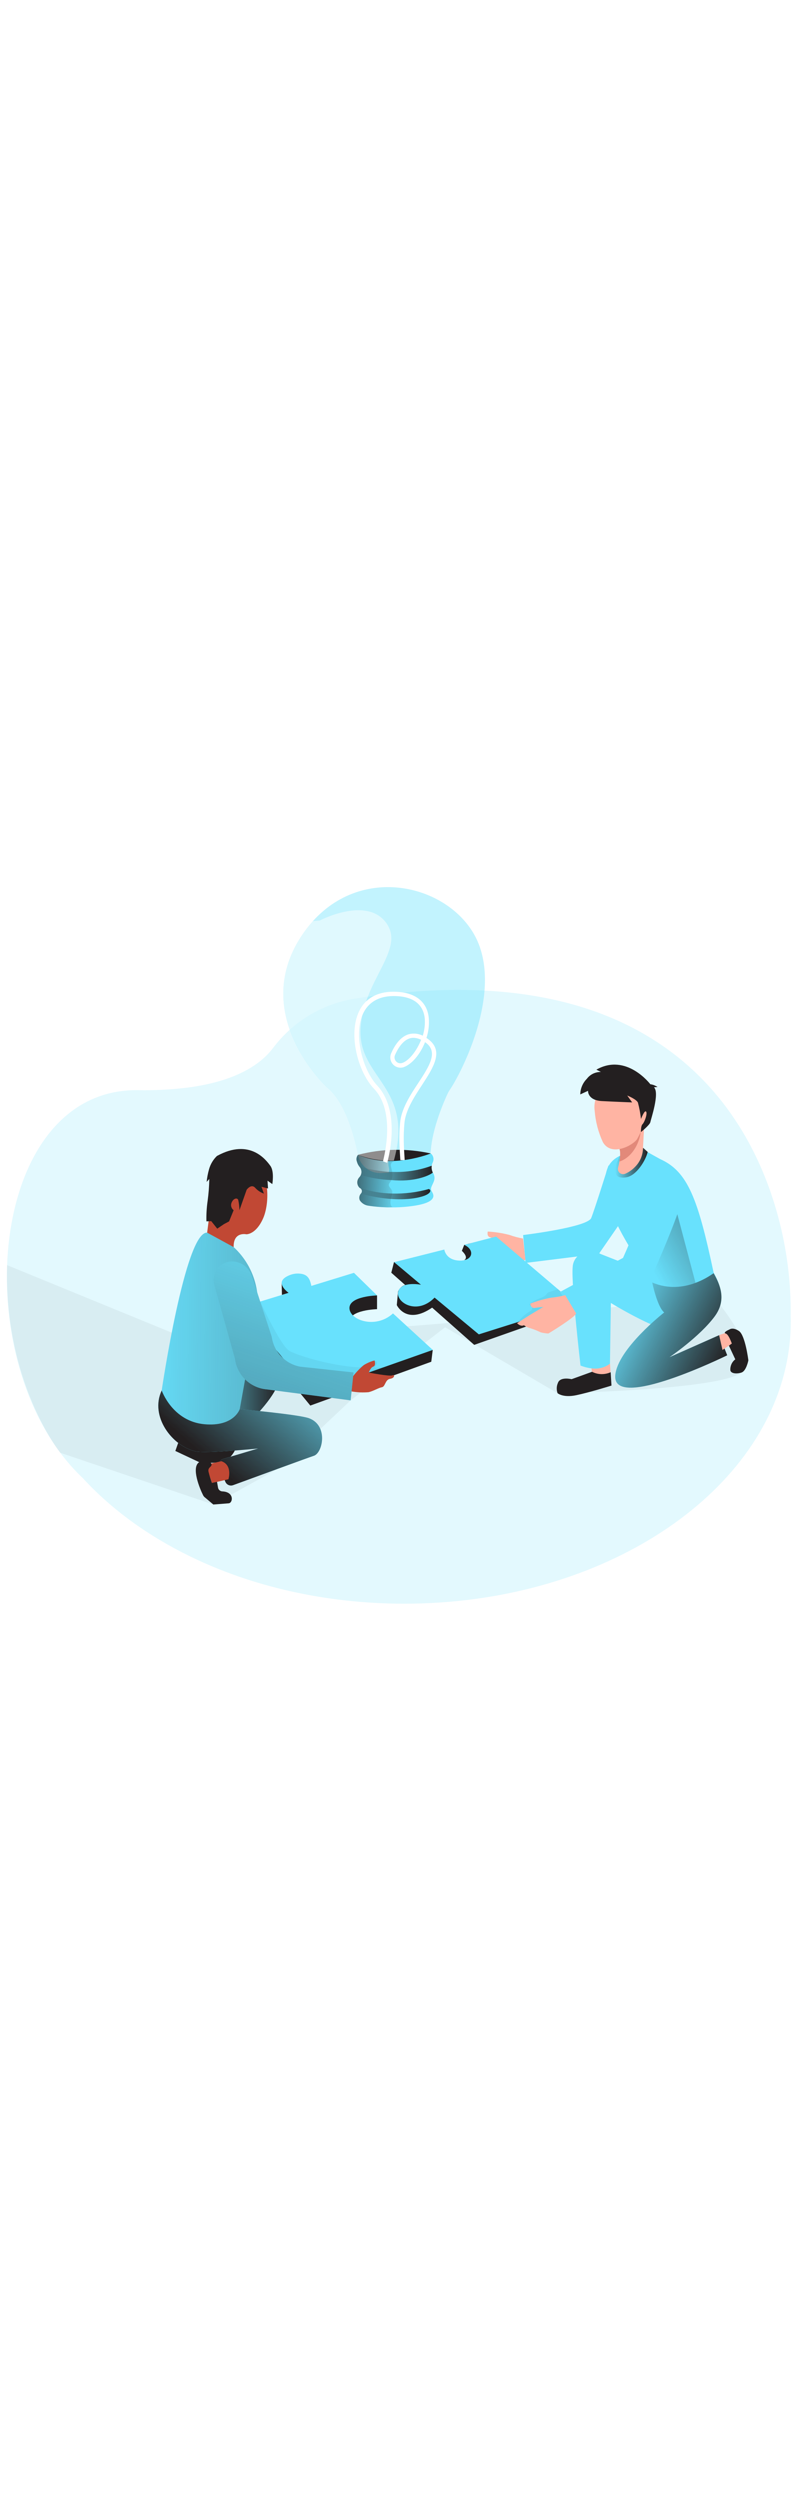 <svg id="_0002_problem_solving" xmlns="http://www.w3.org/2000/svg" xmlns:xlink="http://www.w3.org/1999/xlink" viewBox="0 0 500 500" data-imageid="problem-solving-5-2" imageName="Problem Solving 5" class="illustrations_image" style="width: 161px;"><defs><style>.cls-1_problem-solving-5-2{fill:#000405;opacity:.05;}.cls-1_problem-solving-5-2,.cls-2_problem-solving-5-2,.cls-3_problem-solving-5-2,.cls-4_problem-solving-5-2,.cls-5_problem-solving-5-2,.cls-6_problem-solving-5-2,.cls-7_problem-solving-5-2,.cls-8_problem-solving-5-2,.cls-9_problem-solving-5-2,.cls-10_problem-solving-5-2,.cls-11_problem-solving-5-2,.cls-12_problem-solving-5-2,.cls-13_problem-solving-5-2,.cls-14_problem-solving-5-2,.cls-15_problem-solving-5-2,.cls-16_problem-solving-5-2,.cls-17_problem-solving-5-2,.cls-18_problem-solving-5-2,.cls-19_problem-solving-5-2,.cls-20_problem-solving-5-2,.cls-21_problem-solving-5-2{stroke-width:0px;}.cls-1_problem-solving-5-2,.cls-3_problem-solving-5-2,.cls-6_problem-solving-5-2,.cls-21_problem-solving-5-2{isolation:isolate;}.cls-2_problem-solving-5-2{fill:url(#linear-gradient);}.cls-3_problem-solving-5-2{opacity:.18;}.cls-3_problem-solving-5-2,.cls-6_problem-solving-5-2,.cls-20_problem-solving-5-2{fill:#68e1fd;}.cls-4_problem-solving-5-2{fill:url(#linear-gradient-11-problem-solving-5-2);}.cls-5_problem-solving-5-2{fill:url(#linear-gradient-10-problem-solving-5-2);}.cls-6_problem-solving-5-2{opacity:.4;}.cls-7_problem-solving-5-2{fill:url(#linear-gradient-4-problem-solving-5-2);}.cls-8_problem-solving-5-2{fill:url(#linear-gradient-2-problem-solving-5-2);}.cls-9_problem-solving-5-2{fill:url(#linear-gradient-3-problem-solving-5-2);}.cls-10_problem-solving-5-2{fill:url(#linear-gradient-8-problem-solving-5-2);}.cls-11_problem-solving-5-2{fill:url(#linear-gradient-9-problem-solving-5-2);}.cls-12_problem-solving-5-2{fill:url(#linear-gradient-7-problem-solving-5-2);}.cls-13_problem-solving-5-2{fill:url(#linear-gradient-5-problem-solving-5-2);}.cls-14_problem-solving-5-2{fill:url(#linear-gradient-6-problem-solving-5-2);}.cls-15_problem-solving-5-2{fill:#231f20;}.cls-16_problem-solving-5-2{fill:#e2897a;}.cls-17_problem-solving-5-2{fill:#c14834;}.cls-18_problem-solving-5-2,.cls-21_problem-solving-5-2{fill:#fff;}.cls-19_problem-solving-5-2{fill:#ffb4a3;}.cls-21_problem-solving-5-2{opacity:.49;}</style><linearGradient id="linear-gradient-problem-solving-5-2" x1="401.03" y1="753.16" x2="508.38" y2="777.91" gradientTransform="translate(-85.92 -484.01)" gradientUnits="userSpaceOnUse"><stop offset="0" stop-color="#231f20" stop-opacity="0"/><stop offset="1" stop-color="#231f20"/></linearGradient><linearGradient id="linear-gradient-2-problem-solving-5-2" x1="404.98" y1="260.84" x2="496.85" y2="211.32" gradientTransform="matrix(1,0,0,1,0,0)" xlink:href="#linear-gradient-problem-solving-5-2"/><linearGradient id="linear-gradient-3-problem-solving-5-2" x1="382.56" y1="195.79" x2="402.77" y2="195.79" gradientTransform="matrix(1,0,0,1,0,0)" xlink:href="#linear-gradient-problem-solving-5-2"/><linearGradient id="linear-gradient-4-problem-solving-5-2" x1="469.51" y1="768.46" x2="538.03" y2="801.19" xlink:href="#linear-gradient-problem-solving-5-2"/><linearGradient id="linear-gradient-5-problem-solving-5-2" x1="202.62" y1="822.68" x2="259.16" y2="822.68" xlink:href="#linear-gradient-problem-solving-5-2"/><linearGradient id="linear-gradient-6-problem-solving-5-2" x1="281.34" y1="787.4" x2="214.75" y2="863.49" xlink:href="#linear-gradient-problem-solving-5-2"/><linearGradient id="linear-gradient-7-problem-solving-5-2" x1="85.05" y1="298.31" x2="436.9" y2="302.22" gradientTransform="matrix(1,0,0,1,0,0)" xlink:href="#linear-gradient-problem-solving-5-2"/><linearGradient id="linear-gradient-8-problem-solving-5-2" x1="202.73" y1="220.85" x2="70.79" y2="628.41" gradientTransform="matrix(1,0,0,1,0,0)" xlink:href="#linear-gradient-problem-solving-5-2"/><linearGradient id="linear-gradient-9-problem-solving-5-2" x1="334.81" y1="691.84" x2="289.63" y2="690.19" xlink:href="#linear-gradient-problem-solving-5-2"/><linearGradient id="linear-gradient-10-problem-solving-5-2" x1="223.74" y1="214.95" x2="267.61" y2="214.95" gradientTransform="matrix(1,0,0,1,0,0)" xlink:href="#linear-gradient-problem-solving-5-2"/><linearGradient id="linear-gradient-11-problem-solving-5-2" x1="223.32" y1="202.26" x2="269.16" y2="202.26" gradientTransform="matrix(1,0,0,1,0,0)" xlink:href="#linear-gradient-problem-solving-5-2"/></defs><path id="background_problem-solving-5-2" class="cls-3_problem-solving-5-2 targetColor" d="M491.79,294.29c0,9.56-1.05,19.08-3.15,28.41-18.6,83.36-117.74,146.99-237.21,146.99-49.29,0-95.12-10.83-133.25-29.4-26.31-12.81-48.97-29.31-66.58-48.49-7.49-7.1-14.07-15.1-19.62-23.8C-18.56,289.54.4,149.55,85.93,150.71c10.2.2,20.41-.32,30.54-1.56,24.03-3.1,38.61-10.37,47.44-18.25,2.17-1.93,4.14-4.06,5.9-6.37,12.29-16.33,30.4-27.29,50.57-30.6,178.41-28.58,243.37,60.36,263.51,135.3,5.47,20.21,8.11,41.08,7.84,62.01.05,1.01.07,2.03.07,3.04Z" style="fill: rgb(104, 225, 253);"/><path id="shadow_problem-solving-5-2" class="cls-1_problem-solving-5-2" d="M132.68,408.09l-95.19-32.14S2.46,332.49,4.41,259.41l141.66,57.99s61.6-17.7,98.29-19.47c36.7-1.77,199.38-18.85,199.38-18.85,0,0,31.4,35.99,17.43,47-13.96,11.01-114.47,12.86-114.47,12.86l-69.89-40.96-58.75,45.42-44.85,42.27-40.53,22.43Z"/><g id="character_1_problem-solving-5-2"><path class="cls-15_problem-solving-5-2" d="M288.73,246.73l-1.5,3.8s4.49,3.97,1.5,5.67c0,0,15.56-.96,0-9.47Z"/><path class="cls-15_problem-solving-5-2" d="M245.04,257.47l-1.7,6.64,8.7,7.71s-2.49,0-4.49,3.89l-.79,8.5s5.85,12.65,21.98,1.59l26.16,23.13,58.03-20.44,1.24-7.91-109.14-23.11Z"/><path class="cls-20_problem-solving-5-2 targetColor" d="M402.37,263.81l-28.87-11.34c-3.62-2.03-7.99-2.15-11.72-.34-3.31,1.57-5.49,4.84-5.64,8.51-.99,10.91,4.88,61.15,4.88,61.15,2.17.84,4.42,1.42,6.73,1.73,4.09.81,8.33-.22,11.58-2.83l.56-37.79s32.54,20.1,44.15,18.43c12.99-1.87,33.89-12.53,19.77-37.25-14.12-24.72-41.44-.25-41.44-.25Z" style="fill: rgb(104, 225, 253);"/><path class="cls-2_problem-solving-5-2" d="M402.37,263.81l-28.87-11.34c-3.62-2.03-7.99-2.15-11.72-.34-3.31,1.57-5.49,4.84-5.64,8.51-.99,10.91,4.88,61.15,4.88,61.15,2.17.84,4.42,1.42,6.73,1.73,4.09.81,8.33-.22,11.58-2.83l.56-37.79s32.54,20.1,44.15,18.43c12.99-1.87,33.89-12.53,19.77-37.25-14.12-24.72-41.44-.25-41.44-.25Z"/><path class="cls-20_problem-solving-5-2 targetColor" d="M378.45,197.34s-8.48,26.99-10.76,32.77-42.37,10.6-42.37,10.6l1.5,17.32,45.64-5.67,13.72-19.85-7.73-35.18Z" style="fill: rgb(104, 225, 253);"/><path class="cls-20_problem-solving-5-2 targetColor" d="M401.28,188.39l9.29,5.16c17.26,7.71,23.53,24.86,33.25,70.64,0,0-8.16,18.25-38.21,5.98,0,0-20.39-29.8-23.76-40.96-3.36-11.17-11.83-30.39,3.74-37.74,15.57-7.35,15.69-3.08,15.69-3.08Z" style="fill: rgb(104, 225, 253);"/><path class="cls-8_problem-solving-5-2" d="M421.2,227.69l11.32,42.71s-11.55,7.04-26.99-.25c-15.44-7.3-9.97-14.55-14.95-23.42l15.12-8.22,15.5-10.81Z"/><path class="cls-9_problem-solving-5-2" d="M399.97,186.54c-2.44,5.28-8.7,7.59-13.99,5.15,0,0,0,0-.01,0l-.43-.21s-8.73,15.23,3.74,13.41c6.61-.96,12.39-10.8,13.5-15.79l-2.8-2.56Z"/><path class="cls-19_problem-solving-5-2" d="M400.53,174.33c0,.17-.4,7.68-.7,13.1-.22,4.19-2.02,8.14-5.03,11.06-1.74,1.81-3.84,3.25-6.16,4.22-1.14.42-2.42.17-3.32-.65-.9-.83-1.26-2.09-.94-3.27.3-1.13.6-2.43.84-3.79.49-2.83.75-5.88-.05-8.04-.02-.08-.05-.16-.08-.24-.45-1.11,0-2.33,1.05-3.56,1.45-1.72,3.99-3.46,6.53-4.93,2.55-1.44,5.17-2.74,7.86-3.89Z"/><path class="cls-16_problem-solving-5-2" d="M386.88,194.42c-.52.26-1.07.46-1.64.58.49-2.83.75-5.88-.05-8.04l.97-3.8.75-2.83,5.82-2.11,5.88-2.13c-1.47,10.45-7.05,16.14-11.73,18.33Z"/><path class="cls-19_problem-solving-5-2" d="M385.39,144.56c-9.21.55-16.23,8.45-15.7,17.66,0,.43.07.85.13,1.28.52,6.78,2.27,13.42,5.14,19.59,5.45,9.3,19.2,1.64,21.38-2.18s10.4-21.15,6.95-26.07c-2.28-3.35-8.98-10.61-17.9-10.26Z"/><path class="cls-15_problem-solving-5-2" d="M370.87,137.98l2.83,1.45c-3.42-.08-6.67,1.49-8.73,4.22-2.58,2.58-4.05,6.07-4.1,9.72l4.81-2.24s-.37,5.92,8.72,6.38c9.09.46,18.73.82,18.73.82l-3.06-4.28s5.64,2.24,6.64,4.37c.89,3.35,1.53,6.76,1.91,10.21,0,0,2.24-5.85,3.19-4.57s-.99,6.58-2.18,7.74-.99,4.65-1.1,4.93,5.65-4.49,5.91-6.12,5.98-18.22,2.24-21.68l2.24-.16c-1.34-.91-2.88-1.51-4.49-1.73,0,0-14.87-19.65-33.56-9.05Z"/><path class="cls-19_problem-solving-5-2" d="M325.26,242.88c-2.88-.5-5.71-1.25-8.45-2.24-4.4-1.14-8.91-1.85-13.46-2.1,0,0-.87,2.99,1.5,3.6s5.08,1.61,5.08,1.61l-9.88.99-9.15,1.25s.87,2.99,3.33,2.99c.71,1.29,1.67,2.42,2.82,3.34,1.74,1.57,3.35,3.28,4.83,5.11,1.24.98,2.56,1.85,3.95,2.61.51,0,19.77-2.24,20.93-4.08l-1.5-13.08Z"/><path class="cls-20_problem-solving-5-2 targetColor" d="M405.62,270.17s2.99,14.88,7.42,18.63c0,0-29.06,22.68-30.42,39.09-1.89,22.68,69.62-12.49,69.62-12.49l-4.95-12.53-31.01,13.75s18.87-12.75,28.27-25.51c7.37-10.12,3.36-19.44-.75-26.67-.07-.24-17.87,14.47-38.2,5.74Z" style="fill: rgb(104, 225, 253);"/><path class="cls-7_problem-solving-5-2" d="M405.62,270.17s2.99,14.88,7.42,18.63c0,0-29.06,22.68-30.42,39.09-1.89,22.68,69.62-12.49,69.62-12.49l-4.95-12.53-31.01,13.75s18.87-12.75,28.27-25.51c7.37-10.12,3.36-19.44-.75-26.67-.07-.24-17.87,14.47-38.2,5.74Z"/><polygon class="cls-19_problem-solving-5-2" points="447.22 302.86 452.59 301.01 455.24 308.05 449.31 312.1 447.22 302.86"/><path class="cls-19_problem-solving-5-2" d="M368.32,326.61l-.51-3.12c4.08.65,8.25-.39,11.56-2.86l.31,5.11c-3.42,2.14-7.67,2.47-11.37.87Z"/><path class="cls-15_problem-solving-5-2" d="M368.19,325.65l-12.71,4.59s-7.06-1.73-8.48,2.24c-.93,2.04-1.02,4.36-.25,6.46,0,0,3.33,2.99,11.64,1.25s21.89-5.98,21.89-5.98l-.51-8.31c-3.7,1.68-7.96,1.59-11.58-.25Z"/><path class="cls-15_problem-solving-5-2" d="M453.6,299.4s-3.19,1.31-2.83,2.15,1.5-1.02,4.35,6.53l-1.83,1.34,3.98,8.5c-2.12,1.6-3.28,4.18-3.07,6.83.4,2.07,4.07,2.35,7,1.34s4.21-7.54,4.21-7.54c0,0-1.92-15.65-5.88-18.25-3.95-2.61-5.94-.89-5.94-.89Z"/><path class="cls-20_problem-solving-5-2 targetColor" d="M357.77,283.5l-60,18.91-27.51-22.84c-11.09,11.33-24.43,2.83-22.6-3.78s14.13-4.22,14.13-4.22l-16.67-14,31.19-7.85c.19,1.1,1.5,6.43,9.07,6.85,8.47.49,10.39-6.41,3.36-9.78l19.78-5.15,49.25,41.87Z" style="fill: rgb(104, 225, 253);"/><path class="cls-1_problem-solving-5-2" d="M341.74,276.07c-.41.11-.8.29-1.14.54-.32.31-.61.65-.85,1.02-1.11,1.38-2.91,1.92-4.54,2.57-1.85.73-3.61,1.68-5.23,2.83-.24.14-.44.35-.55.61-.25.8.99,1.2,1.41,1.92.25.56.15,1.21-.25,1.67-.4.44-.88.81-1.41,1.08-2.85,1.74-5.33,4.01-7.33,6.68,9.04-4.7,18.47-8.63,28.18-11.74.76-.19,1.47-.53,2.09-1,.63-.49.88-1.33.64-2.09-.16-.37.41-.46.11-.75-1.46-1.3-3.91-3.48-5.86-5.07.03.01-3.72,1.22-5.26,1.73Z"/><path class="cls-20_problem-solving-5-2 targetColor" d="M421.46,201.63c-3.3-3.88-9.11-4.35-12.99-1.06-1.32,1.12-2.3,2.59-2.82,4.24-.54,1.73-1.11,3.8-1.67,6.35-2.99,13.78-16.53,43.74-16.53,43.74l-39.32,21.24,10.76,13.78,46.05-22.68s20.39-45.05,20.03-53.64c.12-4.26-1.11-8.44-3.51-11.96Z" style="fill: rgb(104, 225, 253);"/><path class="cls-19_problem-solving-5-2" d="M351.5,278.06c-2.84.76-5.74,1.28-8.67,1.55-4.48.81-8.87,2.06-13.1,3.74,0,0,.45,3.06,2.83,2.64,2.38-.43,5.28-.62,5.28-.62l-8.47,5.08-7.8,4.99s2.03,2.35,4.26,1.3c1.2.87,2.55,1.49,3.98,1.85,2.23.69,4.4,1.56,6.5,2.58,1.54.37,3.11.61,4.69.71.46-.2,17.15-10.41,17.26-12.53l-6.75-11.28Z"/></g><g id="character_1-2_problem-solving-5-2"><path class="cls-15_problem-solving-5-2" d="M110.85,369.7l-1.81,5.13,14.83,6.94s13.78,1.73,18.02-1.9c2.57-2.27,4.45-5.21,5.42-8.5l-36.46-1.67Z"/><path class="cls-20_problem-solving-5-2 targetColor" d="M149.75,321.59s17.48-.31,22.59,6.04-13.26,25.14-13.26,25.14l-42.38,2.99,33.05-34.17Z" style="fill: rgb(104, 225, 253);"/><path class="cls-13_problem-solving-5-2" d="M149.75,321.59s17.48-.31,22.59,6.04-13.26,25.14-13.26,25.14l-42.38,2.99,33.05-34.17Z"/><path class="cls-20_problem-solving-5-2 targetColor" d="M149.12,348.84s36.72,3.31,43.1,5.67c12.07,4.54,8.48,21.49,2.99,23.3-4.55,1.53-39.18,14.2-50.25,18.26-1.91.69-4.02-.23-4.81-2.1l-3.8-9.05c-.82-1.95.1-4.2,2.05-5.02.12-.05.25-.1.38-.14l21.78-6.48s-32.34,3.26-38.87,1.81c-14.46-3.17-28.73-21.68-21.13-37.84,7.59-16.16,48.55,11.59,48.55,11.59Z" style="fill: rgb(104, 225, 253);"/><path class="cls-14_problem-solving-5-2" d="M149.12,348.84s36.72,3.31,43.1,5.67c12.07,4.54,8.48,21.49,2.99,23.3-4.55,1.53-39.18,14.2-50.25,18.26-1.91.69-4.02-.23-4.81-2.1l-3.8-9.05c-.82-1.95.1-4.2,2.05-5.02.12-.05.25-.1.38-.14l21.78-6.48s-32.34,3.26-38.87,1.81c-14.46-3.17-28.73-21.68-21.13-37.84,7.59-16.16,48.55,11.59,48.55,11.59Z"/><path class="cls-15_problem-solving-5-2" d="M220.13,272.58l14.35,5.67v8.51s-17.19.37-17.19,7.82,16.21,13.3,27.08,3.35l24.74,14.2-.9,7.28-75.23,27.22-43.1-52.59v-8.5l70.25-12.95Z"/><path class="cls-20_problem-solving-5-2 targetColor" d="M220.13,264.19l14.38,14.03s-17.19.37-17.19,7.83,16.21,13.3,27.08,3.34l24.74,22.68-75.37,26.57-43.89-52.96,29.57-9.05s-9.4-6.32-.37-10.55c1.67-.82,3.48-1.31,5.34-1.44,7.09-.28,8.22,3.37,9.16,7.37v.31l26.54-8.14Z" style="fill: rgb(104, 225, 253);"/><path class="cls-1_problem-solving-5-2" d="M161.83,282.02h0s11.96,26,17.65,30.31c3.17,2.41,25.08,9.55,43.69,10.56,1.74.1,7.18-4.95,9.76-4.28,3.74.98-.68,4.34.19,4.38,11.21.53,17.42-4.38,17.42-4.38l-59.05,21.32-39.57-56.74,9.92-1.17Z"/><path class="cls-17_problem-solving-5-2" d="M219.45,328.57c2-2.62,4.3-5.01,6.83-7.12,2.08-1.24,4.31-2.19,6.64-2.83,0,0,1.05,3.18-.75,3.78s-2.83,3.74-2.83,3.74c0,0,13.05,2.5,14.63,1.73s1.73,1.67-1.35,2.13-2.99,4.87-5.08,5.23-5.2,2.35-8.28,3.09c-3.57.31-7.16.14-10.69-.49l.87-9.25Z"/><path class="cls-20_problem-solving-5-2 targetColor" d="M159.57,290.84c3.46-18.84-4.98-37.87-21.27-47.95-2.83-1.94-6.08-3.19-9.49-3.66-13.67-.79-28.25,98-28.25,98,0,0,6.59,19.14,26.52,20.98,18.42,1.7,22.01-9.38,22.01-9.38l10.47-57.99Z" style="fill: rgb(104, 225, 253);"/><path class="cls-12_problem-solving-5-2" d="M159.57,290.84c3.46-18.84-4.98-37.87-21.27-47.95-2.83-1.94-6.08-3.19-9.49-3.66-13.67-.79-28.25,98-28.25,98,0,0,6.59,19.14,26.52,20.98,18.42,1.7,22.01-9.38,22.01-9.38l10.47-57.99Z"/><path class="cls-17_problem-solving-5-2" d="M128.82,239.21s2-14.91,2.83-24.6c.82-9.7,4.01-22.68,20.28-20.98s16.27,26.31,11.74,36.63-10.53,9.98-10.53,9.98c0,0-8.1-1.79-7.83,7.97l-16.49-8.99Z"/><path class="cls-15_problem-solving-5-2" d="M134.97,191.54c-2.37,2.27-4.09,5.14-4.97,8.31-.73,2.57-1.23,5.19-1.5,7.85l1.67-1.81c-.09,4.55-.44,9.09-1.05,13.61-.61,4.21-.86,8.46-.75,12.71l2.99-.14,3.74,4.68,4.21-2.84,3.16-1.67,2.83-6.95c-1.41-1.04-1.97-2.89-1.35-4.53,1.05-2.83,3.61-3.49,4.21-1.82.46,2.09.71,4.21.75,6.35l4.49-12.71s2.83-3.95,5.29-1.22c1.47,1.65,3.34,2.89,5.42,3.63l-1.5-4.25,4.07,1.05-.31-4.84,2.99,2.12s1.35-7.85-1.22-11.34-12.64-17.37-33.15-6.17Z"/><path class="cls-20_problem-solving-5-2 targetColor" d="M219.87,326.05l-33.3-3.6c-9.23-1.77-16.3-9.23-17.57-18.54l-12.31-37.56c-1.52-4.81-5.64-8.34-10.62-9.1-6.29-.94-12.16,3.4-13.1,9.69-.26,1.71-.12,3.46.39,5.11l12.71,45.35c1.23,10.26,9.48,18.26,19.77,19.19l52.22,6.81,1.81-17.35Z" style="fill: rgb(104, 225, 253);"/><path class="cls-10_problem-solving-5-2" d="M219.87,326.05l-33.3-3.6c-9.23-1.77-16.3-9.23-17.57-18.54l-12.31-37.56c-1.52-4.81-5.64-8.34-10.62-9.1-6.29-.94-12.16,3.4-13.1,9.69-.26,1.71-.12,3.46.39,5.11l12.71,45.35c1.23,10.26,9.48,18.26,19.77,19.19l52.22,6.81,1.81-17.35Z"/><path class="cls-17_problem-solving-5-2" d="M137.68,381.18l-9.8,2.24,3.92,11.34,10.26-2.37s2.74-8.77-4.38-11.21Z"/><path class="cls-15_problem-solving-5-2" d="M123.87,381.78s6.41-1.36,7.48.82-2.35,2.04-1.67,5.14c.57,2.35,1.28,4.67,2.12,6.94l3.16-.71.65,3.74c.29,1.32,1.47,2.26,2.83,2.24,7.4.43,6.41,7.14,3.81,7.39l-9.58.75-5.06-4.26c-.61-.42-1.08-1-1.38-1.67-1.85-3.63-7.52-17.12-2.35-20.38Z"/><path class="cls-15_problem-solving-5-2" d="M175.16,270.4l.17,7.48,4.15-1.28s-4.32-3-4.32-6.2Z"/></g><g id="light_bulb_problem-solving-5-2"><path class="cls-6_problem-solving-5-2 targetColor" d="M279.67,150.6c-.49.71-.91,1.46-1.27,2.24-2.15,4.59-9.4,21.01-10.47,35.23-.44,7.17-6.17,12.87-13.34,13.27l-12.96.75-4.24.22c-7.04.42-13.31-4.42-14.69-11.34-2.65-13.1-8.31-33.11-19.29-41.95,0,0-48.42-44.34-16.13-93.78,2.17-3.34,4.6-6.51,7.26-9.47,33.89-37.51,89.82-20.42,103.26,14.42,13.44,34.84-12.79,82.89-18.14,90.41Z" style="fill: rgb(104, 225, 253);"/><path class="cls-20_problem-solving-5-2 targetColor" d="M269.78,207.47c-1.13,2.83-2.43,4.19-1.3,6.07s4.38,6.92-12.12,9.16c-3.42.47-6.86.75-10.31.82h-5.4l-3.16-.14c-3.61-.22-6.53-.59-8.47-.9-2.14-.31-4.04-1.52-5.23-3.32-.59-1.36-.36-2.94.6-4.08.88-.82.93-2.2.11-3.08h0c-.22-.24-.49-.42-.79-.54-1.86-1.74-1.98-4.65-.28-6.55.4-.42.74-.9.99-1.42.72-1.65.47-3.56-.65-4.96l-.46-.56c-.63-.85-1.09-1.82-1.35-2.84-.56-1.43-.3-3.06.68-4.25,1.38,6.91,7.65,11.75,14.68,11.33l4.24-.25c.12-.16.22-.35.28-.54.75-1.81-.93-3.91-.08-6.73l3.18-.14c7.83-.47,15.56-1.98,22.99-4.49,1.67,1.38,2.14,3.75,1.13,5.67-.29.63-.49,1.3-.59,1.98-.19,1.44.05,2.9.7,4.19.07.16.16.31.25.46.92,1.55,1.05,3.45.34,5.11Z" style="fill: rgb(104, 225, 253);"/><path class="cls-15_problem-solving-5-2" d="M222.68,190.86c14.79-3.83,30.27-4.11,45.19-.82,0,0-24.49,10.03-45.19.82Z"/><path class="cls-11_problem-solving-5-2" d="M244.36,223.25c-1.23.24-2.49.33-3.74.25l-3.17-.14c-3.61-.22-6.52-.59-8.47-.9-2.14-.31-4.04-1.52-5.23-3.32-.59-1.36-.36-2.94.59-4.08.54-.52.79-1.27.66-2-.14-.73-.64-1.35-1.34-1.62-1.86-1.74-1.98-4.65-.28-6.55,1.72-1.73,1.87-4.48.34-6.38-.83-.98-1.43-2.14-1.75-3.38-.56-1.43-.3-3.06.67-4.25,7.09,2.71,14.65,3.95,22.23,3.63l.37.17s-2.83,1.08-2.09,3.54,1.81,6.91-.62,9.81,2.24,3.69,1.36,6.94v.31c-.36.97-.63,1.97-.82,2.99-.51,2.56-.27,4.75,1.29,4.97Z"/><path class="cls-21_problem-solving-5-2" d="M244.93,194.48c-7.59.33-15.16-.91-22.25-3.63-2.63-13.01-8.28-33.03-19.26-41.86,0,0-48.42-44.34-16.13-93.78,2.17-3.34,4.6-6.51,7.26-9.47l4.35-.4s28.96-15.26,41.24,1.44c12.28,16.7-14.52,35.57-15.93,66.07-1.41,30.5,33.48,36.14,20.73,81.62Z"/><path class="cls-5_problem-solving-5-2" d="M265.97,215.31c-2.09,1.36-9.61,3.92-22.99,2.99-6.28-.5-12.49-1.6-18.55-3.29.88-.82.93-2.2.11-3.08h0c-.22-.24-.49-.42-.79-.54,6.5,2.23,13.31,3.42,20.18,3.54,7.71.22,15.42-.74,22.84-2.83,0,0,2.33,1.17-.8,3.21Z"/><path class="cls-4_problem-solving-5-2" d="M269.16,201.93c-2.51,2.1-12.01,5.98-25.73,4.65-6.44-.23-12.83-1.29-19.01-3.15.72-1.64.47-3.55-.65-4.96l-.46-.57c.9.34,2.43.82,4.49,1.36,4.63,1.17,9.36,1.92,14.13,2.24h2.2c8.3.33,16.59-.98,24.38-3.86-.23,1.46,0,2.95.66,4.28Z"/><path class="cls-18_problem-solving-5-2" d="M266.1,118.89l-.9-.61c1.36-4.12,1.84-8.48,1.41-12.81-1.08-9.15-7.54-14.73-18.16-15.7-16.3-1.55-22.75,6.86-25.14,12.01-6.91,14.38-.66,37.65,9.3,48.1,12.27,12.81,7.54,36.97,5.8,44.1-.06.17-.1.35-.11.54v.48l2.5.85.18-.7c1.49-5.71,2.35-11.56,2.57-17.45.44-12.71-2.6-22.99-8.83-29.71-9.19-9.64-15.17-31.88-8.82-45.05,3.85-7.89,11.62-11.52,22.48-10.51,11.82,1.12,15.09,7.9,15.74,13.37.34,3.74-.07,7.52-1.2,11.1-2.64-1.33-5.67-1.67-8.54-.96-5.6,1.54-9.13,7.34-11.12,11.92-1.01,2.32-.55,5.03,1.17,6.88,1.68,1.82,4.27,2.48,6.62,1.7,5.05-1.79,10.31-7.98,13.27-15.53l.29.2c8.22,5.79,2.35,14.7-4.4,25.04-4.81,7.24-10.77,16.26-11.41,25.14-.75,7.95-.4,14.24.13,22.25l.04.64h2.69l-.04-.75c-.52-7.99-.84-14.2-.13-21.93.58-8.13,6.07-16.5,10.91-23.92l.22-.34c7.01-10.79,13.64-21.03,3.47-28.34ZM250.07,133.84c-1.33.46-2.8.07-3.74-.98-1.01-1.07-1.27-2.64-.67-3.98,1.42-3.3,4.53-9.05,9.37-10.39.69-.19,1.41-.28,2.12-.28,1.65.06,3.27.47,4.74,1.23-2.82,7.12-7.61,13.01-11.82,14.43h0ZM263.66,118.79h0l.12.08-.12-.08Z"/></g></svg>